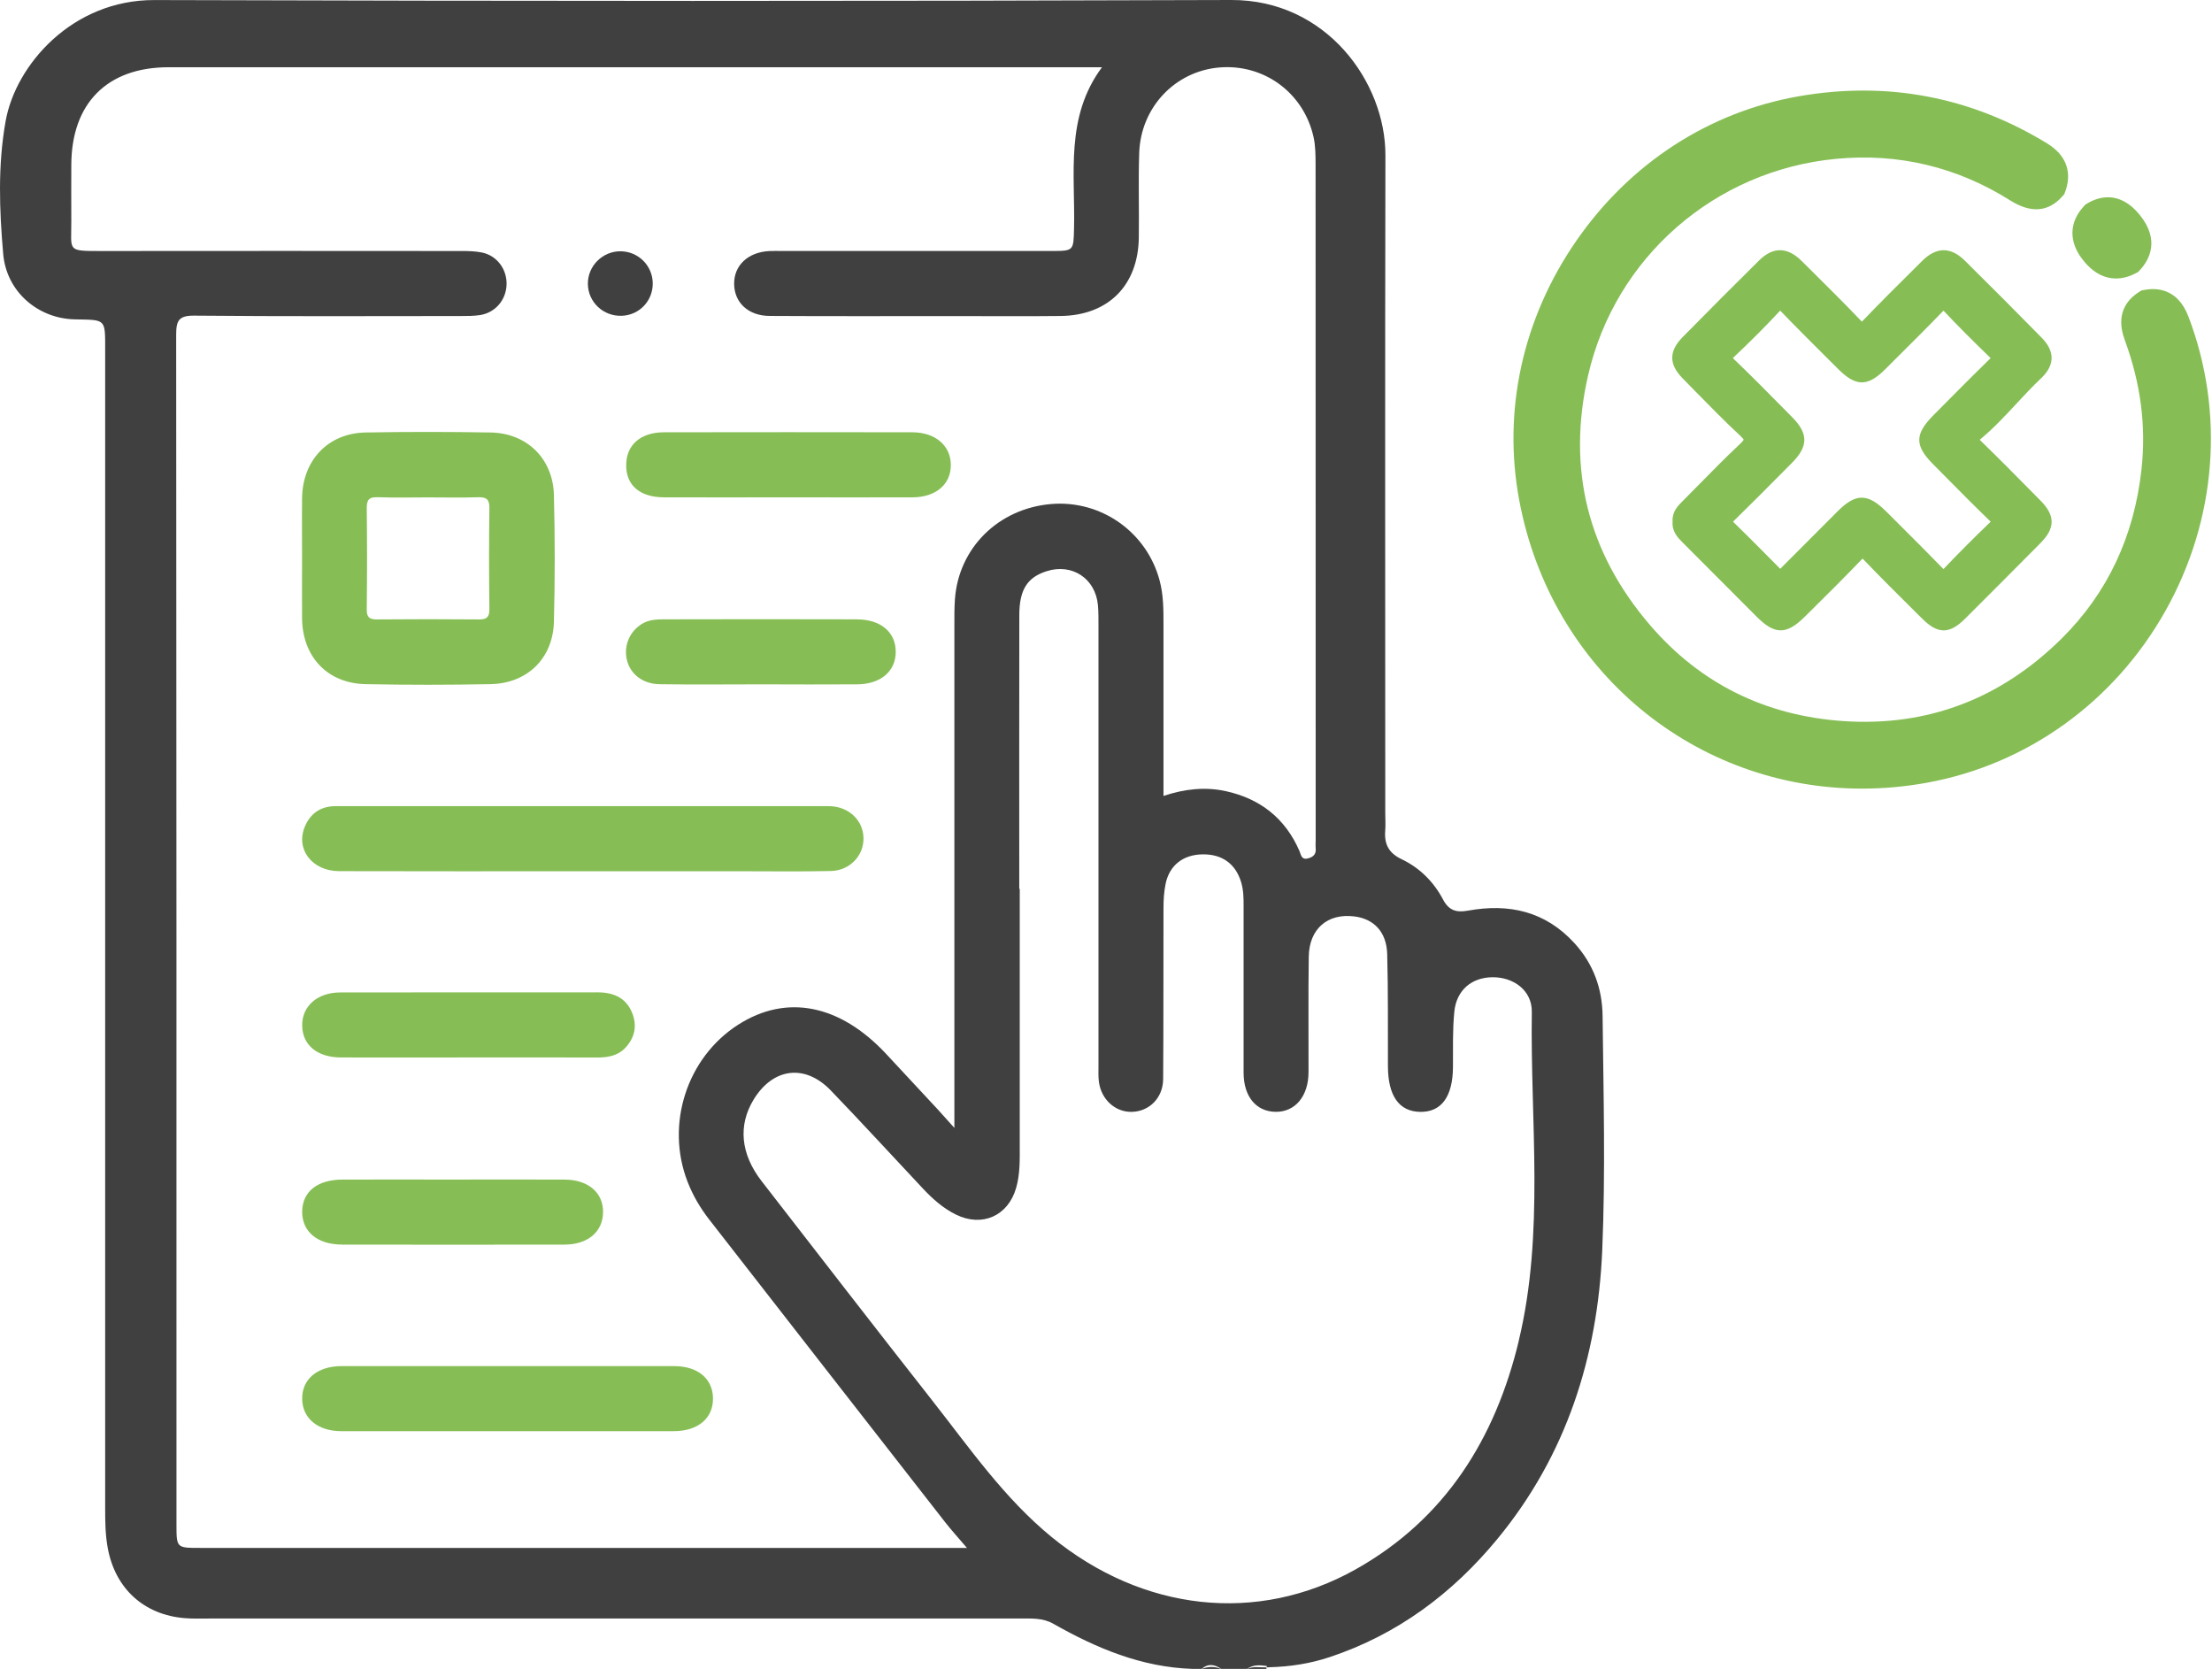 <svg width="171" height="129" viewBox="0 0 171 129" fill="none" xmlns="http://www.w3.org/2000/svg">
<g clip-path="url(#clip0_1730_267)">
<path d="M123.889 78.529C123.866 76.423 123.185 74.515 121.721 72.907C119.458 70.425 116.637 69.812 113.48 70.387C112.555 70.555 111.993 70.36 111.546 69.51C110.823 68.142 109.737 67.07 108.346 66.407C107.356 65.936 107.004 65.247 107.085 64.213C107.123 63.753 107.088 63.29 107.088 62.83C107.088 45.886 107.065 28.947 107.1 12.003C107.115 6.358 102.536 -0.027 95.177 -7.40707e-06C67.429 0.1 39.685 0.088 11.937 0.004C5.584 -0.015 1.211 5.013 0.435 9.36C-0.176 12.777 -0.05 16.227 0.248 19.636C0.504 22.566 2.954 24.623 5.771 24.684C8.226 24.738 8.13 24.588 8.13 27.15C8.13 56.967 8.13 86.783 8.13 116.599C8.13 117.606 8.141 118.606 8.321 119.605C8.879 122.765 11.119 124.829 14.307 125.074C14.934 125.124 15.561 125.101 16.192 125.101C37.074 125.101 57.957 125.101 78.844 125.101C79.719 125.101 80.606 125.04 81.416 125.499C84.757 127.395 88.236 128.858 92.146 128.992H92.899C93.4 128.552 93.904 128.651 94.405 128.992H96.416C96.886 128.644 97.417 128.701 97.949 128.77C97.926 128.805 97.91 128.839 97.907 128.877C97.979 128.877 98.056 128.874 98.128 128.866C99.722 128.824 101.27 128.59 102.796 128.081C108.044 126.334 112.291 123.159 115.766 118.939C121.087 112.478 123.51 104.875 123.862 96.637C124.118 90.609 123.957 84.561 123.889 78.521V78.529ZM73.335 119.643C54.043 119.643 34.754 119.643 15.462 119.643C13.646 119.643 13.642 119.643 13.642 117.828C13.642 87.177 13.646 56.522 13.619 25.871C13.619 24.776 13.818 24.385 15.03 24.397C21.891 24.462 28.756 24.431 35.618 24.427C36.119 24.427 36.627 24.427 37.12 24.351C38.298 24.163 39.123 23.179 39.161 21.999C39.196 20.816 38.428 19.766 37.273 19.521C36.746 19.41 36.195 19.402 35.652 19.402C26.364 19.395 17.071 19.391 7.782 19.402C5.122 19.402 5.527 19.402 5.512 17.062C5.5 15.638 5.512 14.213 5.512 12.784C5.512 7.989 8.279 5.197 13.034 5.197C33.959 5.197 54.88 5.197 75.805 5.197H85.189C82.326 9.058 83.129 13.424 83.029 17.641C82.987 19.387 83.014 19.399 81.29 19.399C74.344 19.399 67.395 19.399 60.449 19.399C60.113 19.399 59.78 19.387 59.444 19.406C57.812 19.498 56.734 20.525 56.753 21.953C56.772 23.393 57.846 24.412 59.505 24.42C64.276 24.447 69.046 24.431 73.817 24.431C76.538 24.431 79.256 24.454 81.978 24.424C85.674 24.385 87.987 22.064 88.037 18.364C88.067 16.185 87.995 14.002 88.067 11.823C88.186 8.296 90.839 5.507 94.256 5.216C97.708 4.921 100.781 7.166 101.546 10.597C101.699 11.283 101.699 12.011 101.702 12.719C101.71 30.122 101.71 47.522 101.71 64.925C101.71 65.136 101.691 65.346 101.71 65.553C101.76 66.02 101.53 66.243 101.106 66.35C100.598 66.48 100.575 66.055 100.456 65.779C99.355 63.24 97.406 61.727 94.753 61.149C93.182 60.808 91.596 60.969 89.944 61.52C89.944 57.035 89.944 52.646 89.944 48.257C89.944 47.127 89.944 46.001 89.65 44.887C88.664 41.141 85.135 38.633 81.259 38.958C77.188 39.303 74.107 42.344 73.821 46.319C73.771 47.028 73.779 47.744 73.779 48.456C73.779 61.241 73.779 74.029 73.779 87.181C73.243 86.583 72.88 86.17 72.51 85.768C71.172 84.324 69.83 82.884 68.488 81.444C64.914 77.625 60.797 76.817 57.07 79.199C53.091 81.746 51.432 86.909 53.152 91.34C53.565 92.405 54.135 93.374 54.83 94.266C60.9 102.064 66.975 109.854 73.056 117.644C73.538 118.261 74.065 118.839 74.75 119.643H73.339H73.335ZM117.409 103.646C115.597 111.175 111.74 117.403 104.806 121.298C97.188 125.572 88.327 124.546 81.301 118.805C77.62 115.794 74.956 111.922 72.062 108.242C67.64 102.612 63.259 96.947 58.874 91.29C57.246 89.188 57.051 86.974 58.259 84.99C59.754 82.539 62.219 82.21 64.215 84.274C66.627 86.775 68.974 89.345 71.355 91.876C72.104 92.673 72.915 93.397 73.909 93.883C75.931 94.871 77.93 93.983 78.553 91.819C78.87 90.716 78.832 89.578 78.832 88.449C78.832 81.865 78.832 75.281 78.832 68.701H78.794C78.794 61.658 78.786 54.615 78.798 47.568C78.798 45.576 79.413 44.626 80.915 44.148C82.88 43.523 84.684 44.711 84.876 46.771C84.925 47.311 84.918 47.859 84.918 48.407C84.918 59.728 84.918 71.049 84.918 82.371C84.918 82.788 84.898 83.213 84.952 83.627C85.139 84.994 86.221 85.967 87.494 85.94C88.84 85.909 89.906 84.868 89.918 83.408C89.952 79.008 89.929 74.603 89.944 70.199C89.944 69.575 89.979 68.939 90.105 68.326C90.403 66.871 91.466 66.055 92.975 66.036C94.501 66.017 95.533 66.787 95.953 68.207C96.137 68.824 96.137 69.448 96.137 70.076C96.137 74.354 96.137 78.629 96.137 82.907C96.137 84.741 97.092 85.906 98.591 85.936C100.116 85.967 101.152 84.741 101.156 82.868C101.167 79.892 101.129 76.913 101.175 73.937C101.209 71.792 102.624 70.582 104.68 70.831C106.209 71.015 107.188 72.03 107.238 73.738C107.318 76.629 107.283 79.521 107.295 82.416C107.302 84.703 108.155 85.913 109.787 85.94C111.431 85.967 112.306 84.76 112.322 82.485C112.333 81.061 112.287 79.628 112.425 78.215C112.585 76.541 113.751 75.557 115.357 75.534C116.996 75.511 118.445 76.549 118.418 78.223C118.292 86.71 119.42 95.273 117.402 103.657L117.409 103.646Z" fill="#404041"/>
<path d="M92.898 129H94.404C93.904 128.793 93.399 128.793 92.898 129Z" fill="#404041"/>
<path d="M96.406 129H97.912C97.897 128.958 97.889 128.92 97.897 128.881C97.4 128.889 96.888 128.77 96.406 129Z" fill="#404041"/>
<path d="M28.26 52.88C31.479 52.945 34.698 52.941 37.916 52.88C40.76 52.826 42.744 50.896 42.821 48.062C42.905 44.795 42.905 41.524 42.821 38.261C42.748 35.442 40.726 33.474 37.924 33.428C34.705 33.374 31.487 33.37 28.268 33.428C25.367 33.477 23.387 35.569 23.352 38.51C23.333 40.061 23.352 41.608 23.352 43.16C23.352 44.711 23.337 46.258 23.352 47.809C23.387 50.773 25.321 52.822 28.26 52.88ZM29.193 38.43C30.489 38.479 31.785 38.445 33.081 38.445C34.377 38.445 35.676 38.476 36.968 38.433C37.614 38.414 37.844 38.606 37.832 39.28C37.798 41.877 37.801 44.477 37.832 47.074C37.84 47.671 37.649 47.882 37.045 47.878C34.411 47.855 31.773 47.855 29.14 47.878C28.543 47.882 28.345 47.698 28.352 47.089C28.383 44.492 28.383 41.892 28.352 39.295C28.345 38.652 28.509 38.407 29.189 38.433L29.193 38.43Z" fill="#86BE55"/>
<path d="M64.202 62.313C63.87 62.298 63.533 62.309 63.201 62.309C52.119 62.309 41.038 62.309 29.956 62.309C28.618 62.309 27.28 62.309 25.942 62.309C24.826 62.313 24.023 62.834 23.58 63.857C22.819 65.615 24.104 67.33 26.225 67.334C32.456 67.353 38.687 67.342 44.918 67.342C49.057 67.342 53.197 67.342 57.337 67.342C59.638 67.342 61.94 67.376 64.237 67.323C65.716 67.288 66.802 66.105 66.752 64.734C66.706 63.397 65.636 62.378 64.202 62.313Z" fill="#86BE55"/>
<path d="M52.106 105.591C43.539 105.588 34.973 105.588 26.407 105.591C24.526 105.591 23.326 106.61 23.36 108.15C23.391 109.64 24.576 110.616 26.376 110.62C30.68 110.628 34.984 110.62 39.289 110.62C43.593 110.62 47.813 110.62 52.075 110.62C53.967 110.62 55.145 109.617 55.118 108.058C55.091 106.553 53.937 105.591 52.11 105.591H52.106Z" fill="#86BE55"/>
<path d="M46.138 76.702C39.529 76.706 32.916 76.698 26.307 76.71C24.526 76.71 23.34 77.775 23.36 79.272C23.383 80.781 24.522 81.731 26.368 81.735C29.632 81.746 32.893 81.735 36.157 81.735C39.506 81.735 42.851 81.727 46.199 81.739C47.075 81.739 47.858 81.574 48.451 80.869C49.143 80.046 49.246 79.123 48.818 78.173C48.306 77.035 47.312 76.698 46.138 76.698V76.702Z" fill="#86BE55"/>
<path d="M48.406 35.956C48.406 37.526 49.473 38.437 51.35 38.441C54.526 38.449 57.703 38.441 60.879 38.441C64.056 38.441 67.316 38.449 70.535 38.441C72.343 38.437 73.509 37.441 73.505 35.94C73.501 34.447 72.316 33.416 70.524 33.412C64.128 33.401 57.733 33.401 51.338 33.412C49.511 33.412 48.406 34.401 48.41 35.952L48.406 35.956Z" fill="#86BE55"/>
<path d="M26.437 96.2C32.163 96.208 37.893 96.212 43.619 96.2C45.45 96.197 46.597 95.216 46.62 93.703C46.643 92.198 45.492 91.191 43.669 91.175C40.825 91.156 37.981 91.172 35.141 91.172C32.255 91.172 29.372 91.164 26.486 91.172C24.529 91.179 23.379 92.102 23.36 93.646C23.344 95.189 24.529 96.193 26.433 96.197L26.437 96.2Z" fill="#86BE55"/>
<path d="M66.263 47.87C61.29 47.851 56.321 47.863 51.348 47.87C50.767 47.87 50.182 47.893 49.651 48.207C48.684 48.782 48.198 49.896 48.462 51.007C48.718 52.087 49.67 52.861 50.973 52.884C53.603 52.926 56.237 52.895 58.871 52.895C61.336 52.899 63.802 52.914 66.267 52.895C68.091 52.88 69.245 51.884 69.245 50.379C69.245 48.878 68.106 47.882 66.267 47.874L66.263 47.87Z" fill="#86BE55"/>
<path d="M48.06 24.408C49.425 24.362 50.48 23.252 50.461 21.884C50.442 20.529 49.345 19.437 47.984 19.422C46.581 19.406 45.423 20.567 45.446 21.957C45.469 23.359 46.642 24.458 48.06 24.408Z" fill="#404041"/>
</g>
<path d="M169.171 24.453C168.344 22.29 166.716 22.239 165.819 22.401L165.542 22.451L165.307 22.603C164.421 23.181 163.52 24.284 164.251 26.267C165.495 29.643 165.919 32.928 165.546 36.311C164.976 41.463 162.913 45.84 159.414 49.317C154.674 54.027 148.973 56.185 142.464 55.732C136.442 55.312 131.429 52.821 127.567 48.328C122.744 42.719 121.127 36.235 122.759 29.057C124.839 19.907 132.553 13.162 141.955 12.276C146.77 11.822 151.293 12.905 155.399 15.491C156.983 16.489 158.329 16.395 159.397 15.212L159.584 15.005L159.677 14.743C159.98 13.888 160.199 12.275 158.257 11.086C152.349 7.475 145.885 6.247 139.045 7.443C132.105 8.658 126.001 12.624 121.857 18.612C117.715 24.599 116.147 31.717 117.443 38.656C119.918 51.908 131.079 60.957 143.947 60.955C145.588 60.955 147.258 60.808 148.938 60.504C156.718 59.096 163.449 54.252 167.403 47.212C171.364 40.164 172.007 31.867 169.171 24.451V24.453Z" fill="#86BE55"/>
<path d="M163.577 21.525C164.174 21.525 164.698 21.332 165.071 21.138L165.292 21.023L165.459 20.839C166.128 20.104 167.01 18.576 165.411 16.607C163.855 14.69 162.228 15.216 161.399 15.7L161.217 15.806L161.075 15.962C159.963 17.175 159.922 18.654 160.963 20.019C161.847 21.179 162.78 21.525 163.578 21.525H163.577Z" fill="#86BE55"/>
<path d="M130.046 41.902L130.1 41.954C130.907 42.763 131.713 43.572 132.522 44.383C133.612 45.477 134.703 46.57 135.795 47.663C137.199 49.07 138.101 49.073 139.508 47.68L139.67 47.521C141.076 46.129 142.529 44.691 143.924 43.237C143.947 43.213 143.968 43.192 143.986 43.175C144.004 43.192 144.022 43.211 144.045 43.234C145.318 44.563 146.642 45.878 147.923 47.15L148.601 47.822C149.205 48.423 149.732 48.724 150.257 48.724C150.782 48.724 151.309 48.423 151.913 47.821C153.81 45.93 155.774 43.961 157.751 41.966C158.883 40.824 158.886 39.849 157.76 38.71L157.307 38.251C155.946 36.87 154.536 35.443 153.119 34.068C153.09 34.038 153.065 34.013 153.046 33.992C153.06 33.979 153.077 33.964 153.096 33.948C154.119 33.099 155.019 32.131 155.89 31.194C156.487 30.551 157.106 29.885 157.747 29.279C158.106 28.939 158.585 28.406 158.598 27.692C158.611 26.978 158.152 26.427 157.805 26.074C155.849 24.084 153.859 22.088 151.89 20.143C150.8 19.067 149.694 19.074 148.601 20.16L147.905 20.851C146.63 22.116 145.311 23.425 144.045 24.747C143.999 24.794 143.961 24.83 143.932 24.857C143.907 24.834 143.876 24.804 143.839 24.765C142.618 23.485 141.343 22.221 140.111 20.998L139.281 20.175C138.178 19.077 137.071 19.06 135.993 20.125C134.154 21.942 132.218 23.882 130.079 26.054C129.005 27.144 129.005 28.158 130.079 29.246C130.406 29.578 130.733 29.913 131.059 30.246C132.177 31.386 133.332 32.568 134.527 33.677C134.707 33.844 134.774 33.943 134.8 33.987C134.774 34.035 134.699 34.141 134.489 34.337C133.414 35.344 132.37 36.406 131.358 37.435C130.946 37.855 130.532 38.275 130.116 38.692L130.046 38.763C129.728 39.078 129.254 39.547 129.3 40.318C129.242 41.099 129.727 41.58 130.049 41.902H130.046ZM137.873 36.437L138.536 35.768C139.793 34.501 139.801 33.518 138.561 32.262L137.89 31.583C136.643 30.319 135.355 29.012 134.046 27.763C134.011 27.73 133.983 27.702 133.96 27.677C133.987 27.649 134.019 27.617 134.062 27.577C135.347 26.366 136.499 25.211 137.584 24.044C137.595 24.031 137.608 24.02 137.618 24.008C137.638 24.028 137.661 24.051 137.687 24.077C138.803 25.236 139.958 26.388 141.076 27.502C141.418 27.843 141.76 28.183 142.102 28.524C143.467 29.89 144.382 29.896 145.727 28.552C146.071 28.207 146.416 27.864 146.761 27.521C147.9 26.388 149.079 25.216 150.216 24.036C150.226 24.026 150.234 24.018 150.242 24.01L150.249 24.018C151.278 25.113 152.434 26.274 153.887 27.677C152.753 28.78 151.622 29.921 150.529 31.023C150.175 31.38 149.822 31.737 149.468 32.092C148.012 33.556 148.005 34.44 149.439 35.881C149.822 36.265 150.203 36.651 150.584 37.036C151.653 38.116 152.758 39.233 153.875 40.308C153.88 40.313 153.887 40.318 153.892 40.323C153.882 40.333 153.872 40.343 153.861 40.354C152.596 41.565 151.378 42.786 150.241 43.986C149.098 42.808 147.918 41.631 146.776 40.494C146.462 40.18 146.148 39.867 145.833 39.553C145.108 38.828 144.514 38.467 143.924 38.467C143.333 38.467 142.758 38.82 142.053 39.526C141.268 40.31 140.484 41.098 139.7 41.884C139.012 42.573 138.325 43.264 137.636 43.951L137.623 43.965C137.271 43.612 136.921 43.259 136.571 42.906C135.726 42.054 134.852 41.173 133.972 40.323C135.289 39.041 136.603 37.715 137.875 36.434L137.873 36.437Z" fill="#86BE55"/>
<defs>
<clipPath id="clip0_1730_267">
<rect width="124" height="129" fill="white"/>
</clipPath>
</defs>
</svg>
